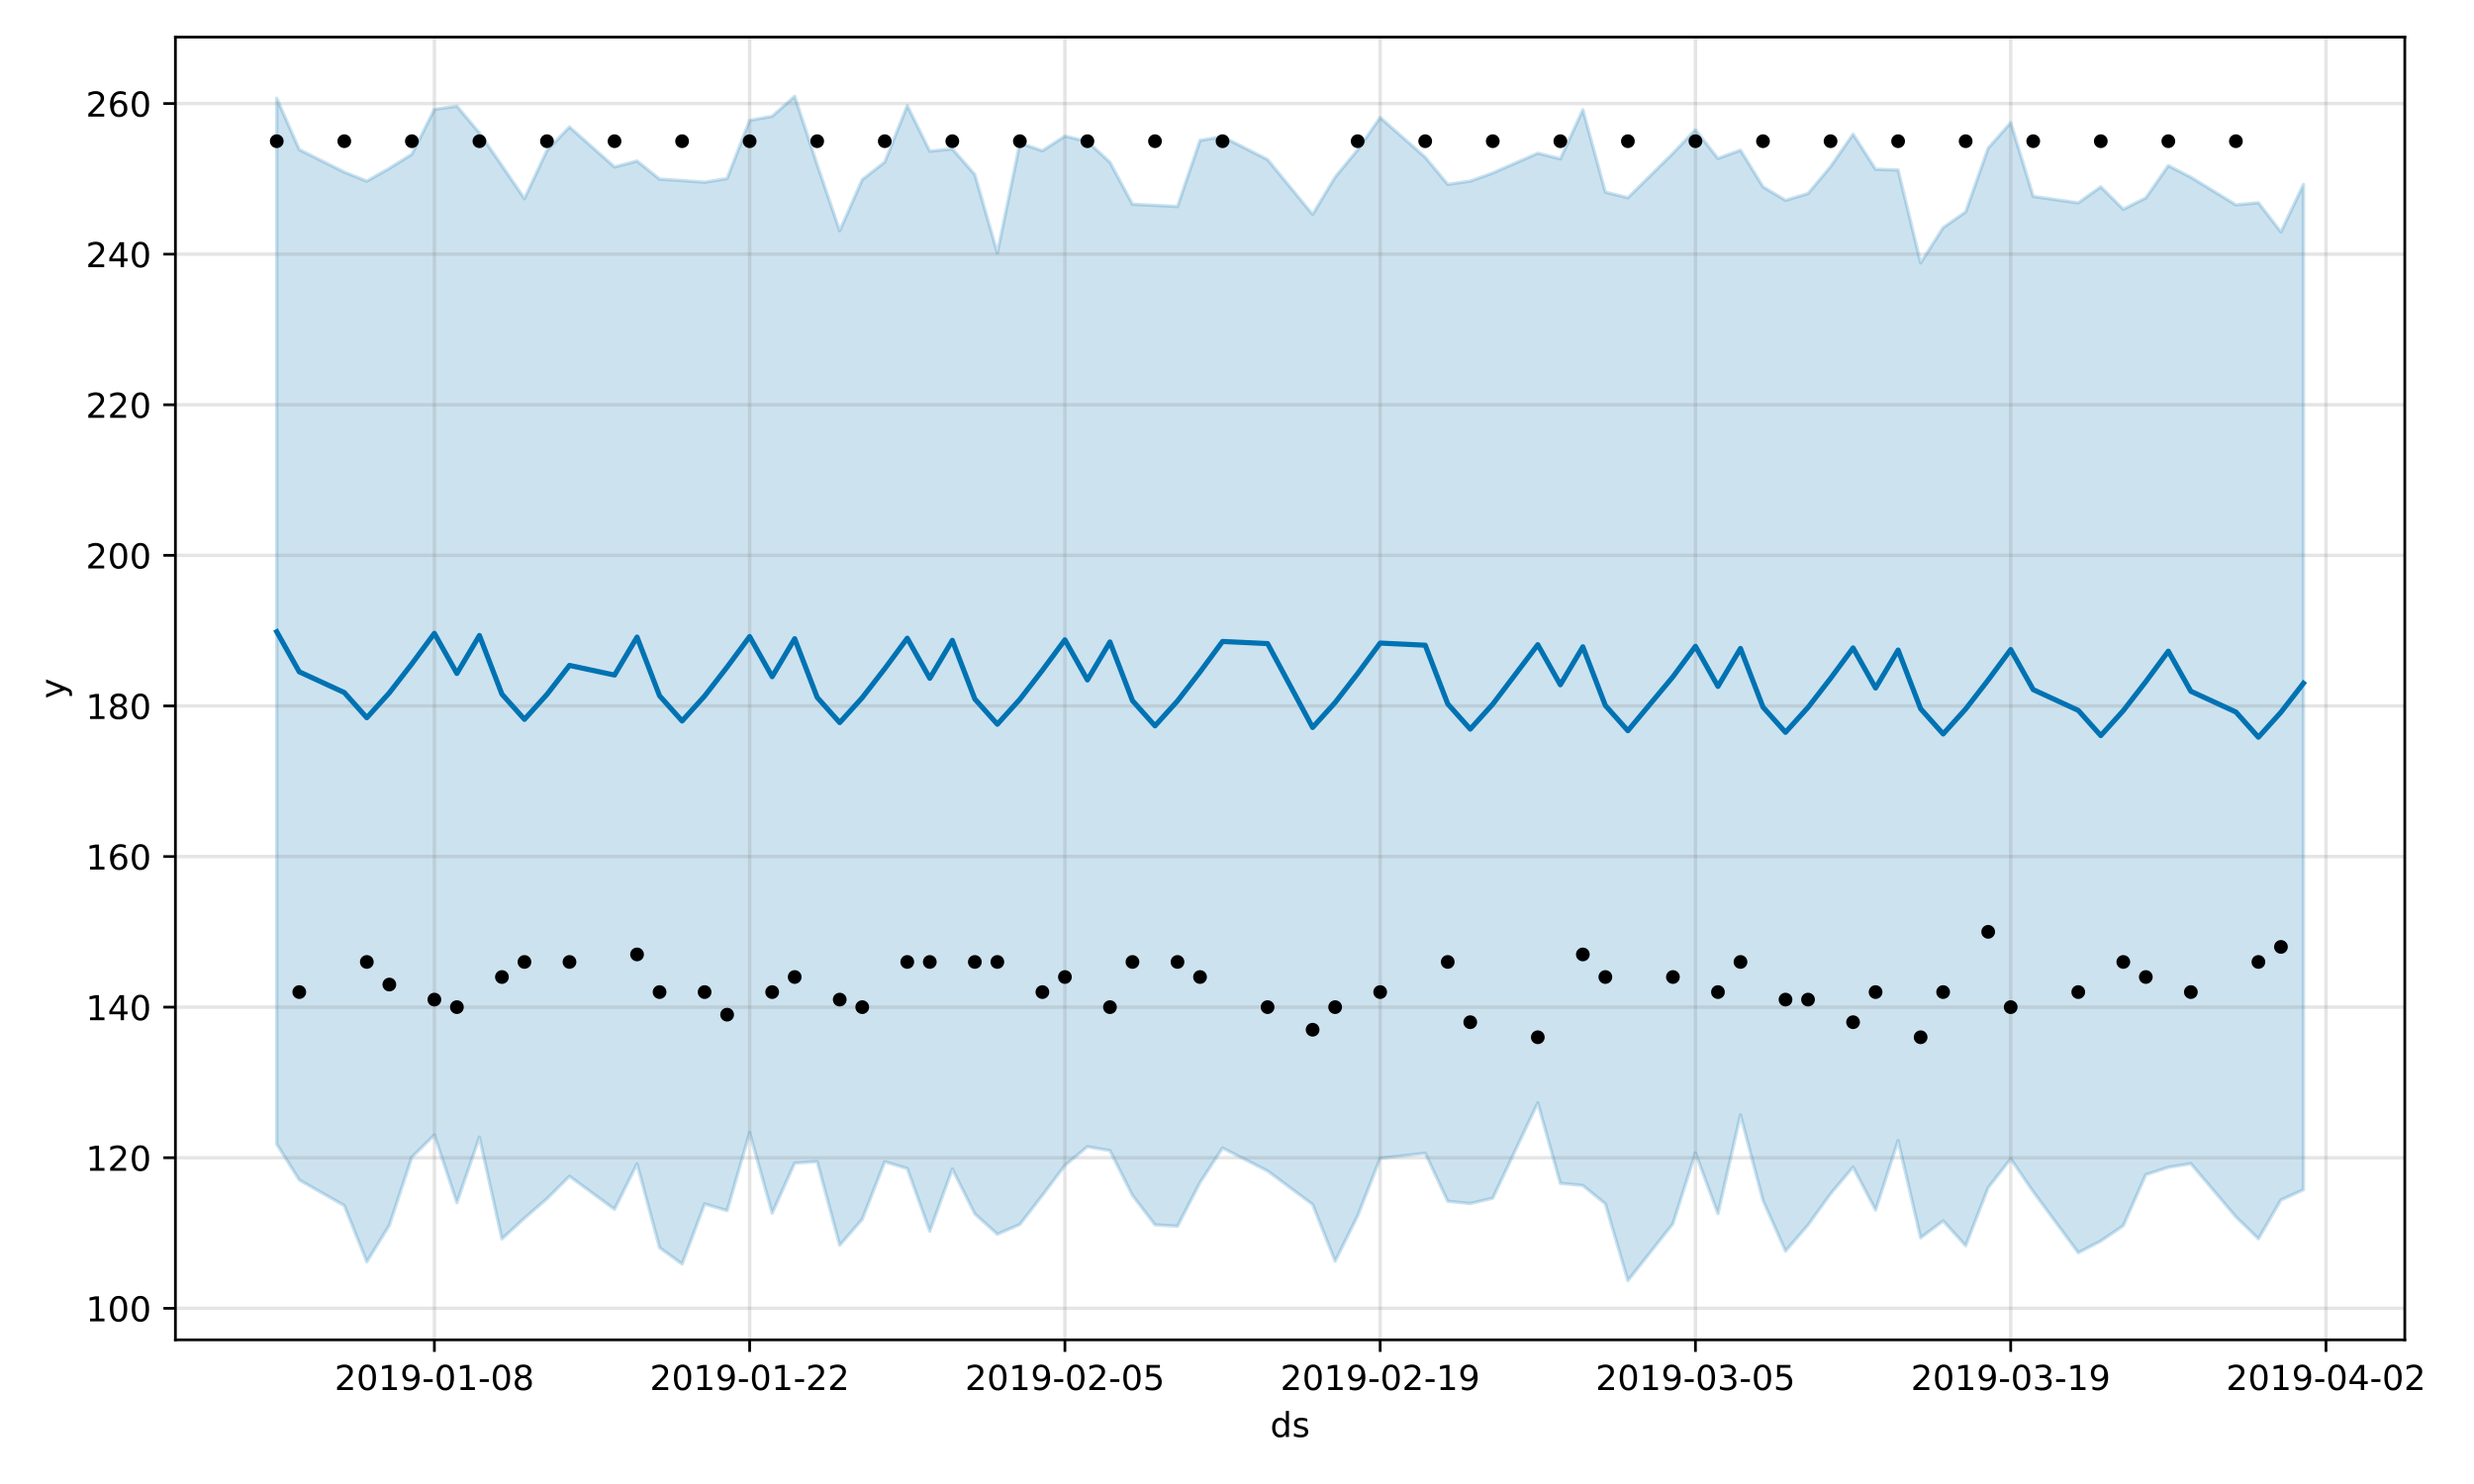 <?xml version="1.0" encoding="utf-8" standalone="no"?>
<!DOCTYPE svg PUBLIC "-//W3C//DTD SVG 1.1//EN"
  "http://www.w3.org/Graphics/SVG/1.1/DTD/svg11.dtd">
<!-- Created with matplotlib (https://matplotlib.org/) -->
<svg height="432pt" version="1.1" viewBox="0 0 720 432" width="720pt" xmlns="http://www.w3.org/2000/svg" xmlns:xlink="http://www.w3.org/1999/xlink">
 <defs>
  <style type="text/css">
*{stroke-linecap:butt;stroke-linejoin:round;}
  </style>
 </defs>
 <g id="figure_1">
  <g id="patch_1">
   <path d="M 0 432 
L 720 432 
L 720 0 
L 0 0 
z
" style="fill:#ffffff;"/>
  </g>
  <g id="axes_1">
   <g id="patch_2">
    <path d="M 51.05 390.04 
L 699.857 390.04 
L 699.857 10.8 
L 51.05 10.8 
z
" style="fill:#ffffff;"/>
   </g>
   <g id="PolyCollection_1">
    <defs>
     <path d="M 80.541 -403.376 
L 80.541 -98.924 
L 87.095 -88.5 
L 100.202 -81.047 
L 106.756 -64.677 
L 113.309 -75.309 
L 119.863 -95.146 
L 126.417 -101.613 
L 132.97 -81.892 
L 139.524 -100.947 
L 146.077 -71.344 
L 152.631 -77.373 
L 159.185 -83.034 
L 165.738 -89.572 
L 178.845 -79.966 
L 185.399 -93.168 
L 191.953 -68.811 
L 198.506 -64.037 
L 205.06 -81.511 
L 211.613 -79.588 
L 218.167 -102.306 
L 224.721 -78.849 
L 231.274 -93.412 
L 237.828 -93.844 
L 244.381 -69.51 
L 250.935 -77.063 
L 257.489 -93.815 
L 264.042 -91.825 
L 270.596 -73.6 
L 277.15 -91.68 
L 283.703 -78.619 
L 290.257 -72.718 
L 296.81 -75.556 
L 303.364 -84.025 
L 309.918 -92.735 
L 316.471 -98.195 
L 323.025 -97.043 
L 329.578 -84.024 
L 336.132 -75.44 
L 342.686 -75.042 
L 349.239 -87.75 
L 355.793 -97.803 
L 368.9 -91.128 
L 382.007 -81.385 
L 388.561 -64.847 
L 395.114 -78.054 
L 401.668 -94.801 
L 414.775 -96.269 
L 421.329 -82.31 
L 427.883 -81.636 
L 434.436 -83.204 
L 447.543 -110.952 
L 454.097 -87.531 
L 460.651 -86.902 
L 467.204 -81.558 
L 473.758 -59.198 
L 486.865 -75.762 
L 493.419 -96.374 
L 499.972 -78.707 
L 506.526 -107.447 
L 513.079 -82.546 
L 519.633 -67.81 
L 526.187 -75.386 
L 532.74 -84.469 
L 539.294 -92.225 
L 545.847 -79.761 
L 552.401 -99.959 
L 558.955 -71.678 
L 565.508 -76.58 
L 572.062 -69.365 
L 578.616 -86.248 
L 585.169 -94.66 
L 591.723 -85.082 
L 604.83 -67.335 
L 611.384 -70.725 
L 617.937 -75.209 
L 624.491 -90.049 
L 631.044 -92.192 
L 637.598 -93.244 
L 650.705 -77.775 
L 657.259 -71.388 
L 663.812 -82.673 
L 670.366 -85.656 
L 670.366 -378.324 
L 670.366 -378.324 
L 663.812 -364.474 
L 657.259 -372.992 
L 650.705 -372.371 
L 637.598 -380.407 
L 631.044 -383.774 
L 624.491 -374.39 
L 617.937 -371.08 
L 611.384 -377.615 
L 604.83 -372.947 
L 591.723 -374.828 
L 585.169 -396.295 
L 578.616 -388.87 
L 572.062 -370.321 
L 565.508 -365.72 
L 558.955 -355.489 
L 552.401 -382.521 
L 545.847 -382.741 
L 539.294 -392.946 
L 532.74 -383.491 
L 526.187 -375.662 
L 519.633 -373.687 
L 513.079 -377.624 
L 506.526 -388.286 
L 499.972 -385.866 
L 493.419 -394.238 
L 486.865 -387.374 
L 473.758 -374.433 
L 467.204 -376.085 
L 460.651 -400.041 
L 454.097 -385.761 
L 447.543 -387.394 
L 434.436 -381.63 
L 427.883 -379.285 
L 421.329 -378.335 
L 414.775 -386.227 
L 401.668 -397.79 
L 395.114 -388.387 
L 388.561 -380.45 
L 382.007 -369.586 
L 368.9 -385.54 
L 355.793 -392.209 
L 349.239 -391.126 
L 342.686 -371.883 
L 336.132 -372.226 
L 329.578 -372.561 
L 323.025 -384.769 
L 316.471 -390.815 
L 309.918 -392.367 
L 303.364 -388.114 
L 296.81 -390.332 
L 290.257 -358.407 
L 283.703 -381.177 
L 277.15 -388.674 
L 270.596 -387.976 
L 264.042 -401.249 
L 257.489 -384.819 
L 250.935 -379.705 
L 244.381 -364.818 
L 237.828 -384.038 
L 231.274 -403.962 
L 224.721 -398.151 
L 218.167 -396.957 
L 211.613 -380.031 
L 205.06 -378.961 
L 198.506 -379.455 
L 191.953 -379.857 
L 185.399 -385.124 
L 178.845 -383.393 
L 165.738 -395.032 
L 159.185 -388.213 
L 152.631 -374.181 
L 146.077 -383.777 
L 139.524 -393.294 
L 132.97 -401.104 
L 126.417 -400.167 
L 119.863 -387.097 
L 113.309 -382.991 
L 106.756 -379.277 
L 100.202 -381.898 
L 87.095 -388.458 
L 80.541 -403.376 
z
" id="m44c07ec8d0" style="stroke:#0072b2;stroke-opacity:0.2;"/>
    </defs>
    <g clip-path="url(#pcceb5f533e)">
     <use style="fill:#0072b2;fill-opacity:0.2;stroke:#0072b2;stroke-opacity:0.2;" x="0" xlink:href="#m44c07ec8d0" y="432"/>
    </g>
   </g>
   <g id="matplotlib.axis_1">
    <g id="xtick_1">
     <g id="line2d_1">
      <path clip-path="url(#pcceb5f533e)" d="M 126.417 390.04 
L 126.417 10.8 
" style="fill:none;stroke:#808080;stroke-linecap:square;stroke-opacity:0.2;"/>
     </g>
     <g id="line2d_2">
      <defs>
       <path d="M 0 0 
L 0 3.5 
" id="m8ca7cdb9ff" style="stroke:#000000;stroke-width:0.8;"/>
      </defs>
      <g>
       <use style="stroke:#000000;stroke-width:0.8;" x="126.417" xlink:href="#m8ca7cdb9ff" y="390.04"/>
      </g>
     </g>
     <g id="text_1">
      <!-- 2019-01-08 -->
      <defs>
       <path d="M 19.188 8.297 
L 53.609 8.297 
L 53.609 0 
L 7.328 0 
L 7.328 8.297 
Q 12.938 14.109 22.625 23.891 
Q 32.328 33.688 34.812 36.531 
Q 39.547 41.844 41.422 45.531 
Q 43.312 49.219 43.312 52.781 
Q 43.312 58.594 39.234 62.25 
Q 35.156 65.922 28.609 65.922 
Q 23.969 65.922 18.812 64.312 
Q 13.672 62.703 7.812 59.422 
L 7.812 69.391 
Q 13.766 71.781 18.938 73 
Q 24.125 74.219 28.422 74.219 
Q 39.75 74.219 46.484 68.547 
Q 53.219 62.891 53.219 53.422 
Q 53.219 48.922 51.531 44.891 
Q 49.859 40.875 45.406 35.406 
Q 44.188 33.984 37.641 27.219 
Q 31.109 20.453 19.188 8.297 
z
" id="DejaVuSans-50"/>
       <path d="M 31.781 66.406 
Q 24.172 66.406 20.328 58.906 
Q 16.5 51.422 16.5 36.375 
Q 16.5 21.391 20.328 13.891 
Q 24.172 6.391 31.781 6.391 
Q 39.453 6.391 43.281 13.891 
Q 47.125 21.391 47.125 36.375 
Q 47.125 51.422 43.281 58.906 
Q 39.453 66.406 31.781 66.406 
z
M 31.781 74.219 
Q 44.047 74.219 50.516 64.516 
Q 56.984 54.828 56.984 36.375 
Q 56.984 17.969 50.516 8.266 
Q 44.047 -1.422 31.781 -1.422 
Q 19.531 -1.422 13.062 8.266 
Q 6.594 17.969 6.594 36.375 
Q 6.594 54.828 13.062 64.516 
Q 19.531 74.219 31.781 74.219 
z
" id="DejaVuSans-48"/>
       <path d="M 12.406 8.297 
L 28.516 8.297 
L 28.516 63.922 
L 10.984 60.406 
L 10.984 69.391 
L 28.422 72.906 
L 38.281 72.906 
L 38.281 8.297 
L 54.391 8.297 
L 54.391 0 
L 12.406 0 
z
" id="DejaVuSans-49"/>
       <path d="M 10.984 1.516 
L 10.984 10.5 
Q 14.703 8.734 18.5 7.812 
Q 22.312 6.891 25.984 6.891 
Q 35.75 6.891 40.891 13.453 
Q 46.047 20.016 46.781 33.406 
Q 43.953 29.203 39.594 26.953 
Q 35.25 24.703 29.984 24.703 
Q 19.047 24.703 12.672 31.312 
Q 6.297 37.938 6.297 49.422 
Q 6.297 60.641 12.938 67.422 
Q 19.578 74.219 30.609 74.219 
Q 43.266 74.219 49.922 64.516 
Q 56.594 54.828 56.594 36.375 
Q 56.594 19.141 48.406 8.859 
Q 40.234 -1.422 26.422 -1.422 
Q 22.703 -1.422 18.891 -0.688 
Q 15.094 0.047 10.984 1.516 
z
M 30.609 32.422 
Q 37.25 32.422 41.125 36.953 
Q 45.016 41.5 45.016 49.422 
Q 45.016 57.281 41.125 61.844 
Q 37.25 66.406 30.609 66.406 
Q 23.969 66.406 20.094 61.844 
Q 16.219 57.281 16.219 49.422 
Q 16.219 41.5 20.094 36.953 
Q 23.969 32.422 30.609 32.422 
z
" id="DejaVuSans-57"/>
       <path d="M 4.891 31.391 
L 31.203 31.391 
L 31.203 23.391 
L 4.891 23.391 
z
" id="DejaVuSans-45"/>
       <path d="M 31.781 34.625 
Q 24.75 34.625 20.719 30.859 
Q 16.703 27.094 16.703 20.516 
Q 16.703 13.922 20.719 10.156 
Q 24.75 6.391 31.781 6.391 
Q 38.812 6.391 42.859 10.172 
Q 46.922 13.969 46.922 20.516 
Q 46.922 27.094 42.891 30.859 
Q 38.875 34.625 31.781 34.625 
z
M 21.922 38.812 
Q 15.578 40.375 12.031 44.719 
Q 8.5 49.078 8.5 55.328 
Q 8.5 64.062 14.719 69.141 
Q 20.953 74.219 31.781 74.219 
Q 42.672 74.219 48.875 69.141 
Q 55.078 64.062 55.078 55.328 
Q 55.078 49.078 51.531 44.719 
Q 48 40.375 41.703 38.812 
Q 48.828 37.156 52.797 32.312 
Q 56.781 27.484 56.781 20.516 
Q 56.781 9.906 50.312 4.234 
Q 43.844 -1.422 31.781 -1.422 
Q 19.734 -1.422 13.25 4.234 
Q 6.781 9.906 6.781 20.516 
Q 6.781 27.484 10.781 32.312 
Q 14.797 37.156 21.922 38.812 
z
M 18.312 54.391 
Q 18.312 48.734 21.844 45.562 
Q 25.391 42.391 31.781 42.391 
Q 38.141 42.391 41.719 45.562 
Q 45.312 48.734 45.312 54.391 
Q 45.312 60.062 41.719 63.234 
Q 38.141 66.406 31.781 66.406 
Q 25.391 66.406 21.844 63.234 
Q 18.312 60.062 18.312 54.391 
z
" id="DejaVuSans-56"/>
      </defs>
      <g transform="translate(97.359 404.638)scale(0.1 -0.1)">
       <use xlink:href="#DejaVuSans-50"/>
       <use x="63.623" xlink:href="#DejaVuSans-48"/>
       <use x="127.246" xlink:href="#DejaVuSans-49"/>
       <use x="190.869" xlink:href="#DejaVuSans-57"/>
       <use x="254.492" xlink:href="#DejaVuSans-45"/>
       <use x="290.576" xlink:href="#DejaVuSans-48"/>
       <use x="354.199" xlink:href="#DejaVuSans-49"/>
       <use x="417.822" xlink:href="#DejaVuSans-45"/>
       <use x="453.906" xlink:href="#DejaVuSans-48"/>
       <use x="517.529" xlink:href="#DejaVuSans-56"/>
      </g>
     </g>
    </g>
    <g id="xtick_2">
     <g id="line2d_3">
      <path clip-path="url(#pcceb5f533e)" d="M 218.167 390.04 
L 218.167 10.8 
" style="fill:none;stroke:#808080;stroke-linecap:square;stroke-opacity:0.2;"/>
     </g>
     <g id="line2d_4">
      <g>
       <use style="stroke:#000000;stroke-width:0.8;" x="218.167" xlink:href="#m8ca7cdb9ff" y="390.04"/>
      </g>
     </g>
     <g id="text_2">
      <!-- 2019-01-22 -->
      <g transform="translate(189.109 404.638)scale(0.1 -0.1)">
       <use xlink:href="#DejaVuSans-50"/>
       <use x="63.623" xlink:href="#DejaVuSans-48"/>
       <use x="127.246" xlink:href="#DejaVuSans-49"/>
       <use x="190.869" xlink:href="#DejaVuSans-57"/>
       <use x="254.492" xlink:href="#DejaVuSans-45"/>
       <use x="290.576" xlink:href="#DejaVuSans-48"/>
       <use x="354.199" xlink:href="#DejaVuSans-49"/>
       <use x="417.822" xlink:href="#DejaVuSans-45"/>
       <use x="453.906" xlink:href="#DejaVuSans-50"/>
       <use x="517.529" xlink:href="#DejaVuSans-50"/>
      </g>
     </g>
    </g>
    <g id="xtick_3">
     <g id="line2d_5">
      <path clip-path="url(#pcceb5f533e)" d="M 309.918 390.04 
L 309.918 10.8 
" style="fill:none;stroke:#808080;stroke-linecap:square;stroke-opacity:0.2;"/>
     </g>
     <g id="line2d_6">
      <g>
       <use style="stroke:#000000;stroke-width:0.8;" x="309.918" xlink:href="#m8ca7cdb9ff" y="390.04"/>
      </g>
     </g>
     <g id="text_3">
      <!-- 2019-02-05 -->
      <defs>
       <path d="M 10.797 72.906 
L 49.516 72.906 
L 49.516 64.594 
L 19.828 64.594 
L 19.828 46.734 
Q 21.969 47.469 24.109 47.828 
Q 26.266 48.188 28.422 48.188 
Q 40.625 48.188 47.75 41.5 
Q 54.891 34.812 54.891 23.391 
Q 54.891 11.625 47.562 5.094 
Q 40.234 -1.422 26.906 -1.422 
Q 22.312 -1.422 17.547 -0.641 
Q 12.797 0.141 7.719 1.703 
L 7.719 11.625 
Q 12.109 9.234 16.797 8.062 
Q 21.484 6.891 26.703 6.891 
Q 35.156 6.891 40.078 11.328 
Q 45.016 15.766 45.016 23.391 
Q 45.016 31 40.078 35.438 
Q 35.156 39.891 26.703 39.891 
Q 22.75 39.891 18.812 39.016 
Q 14.891 38.141 10.797 36.281 
z
" id="DejaVuSans-53"/>
      </defs>
      <g transform="translate(280.86 404.638)scale(0.1 -0.1)">
       <use xlink:href="#DejaVuSans-50"/>
       <use x="63.623" xlink:href="#DejaVuSans-48"/>
       <use x="127.246" xlink:href="#DejaVuSans-49"/>
       <use x="190.869" xlink:href="#DejaVuSans-57"/>
       <use x="254.492" xlink:href="#DejaVuSans-45"/>
       <use x="290.576" xlink:href="#DejaVuSans-48"/>
       <use x="354.199" xlink:href="#DejaVuSans-50"/>
       <use x="417.822" xlink:href="#DejaVuSans-45"/>
       <use x="453.906" xlink:href="#DejaVuSans-48"/>
       <use x="517.529" xlink:href="#DejaVuSans-53"/>
      </g>
     </g>
    </g>
    <g id="xtick_4">
     <g id="line2d_7">
      <path clip-path="url(#pcceb5f533e)" d="M 401.668 390.04 
L 401.668 10.8 
" style="fill:none;stroke:#808080;stroke-linecap:square;stroke-opacity:0.2;"/>
     </g>
     <g id="line2d_8">
      <g>
       <use style="stroke:#000000;stroke-width:0.8;" x="401.668" xlink:href="#m8ca7cdb9ff" y="390.04"/>
      </g>
     </g>
     <g id="text_4">
      <!-- 2019-02-19 -->
      <g transform="translate(372.61 404.638)scale(0.1 -0.1)">
       <use xlink:href="#DejaVuSans-50"/>
       <use x="63.623" xlink:href="#DejaVuSans-48"/>
       <use x="127.246" xlink:href="#DejaVuSans-49"/>
       <use x="190.869" xlink:href="#DejaVuSans-57"/>
       <use x="254.492" xlink:href="#DejaVuSans-45"/>
       <use x="290.576" xlink:href="#DejaVuSans-48"/>
       <use x="354.199" xlink:href="#DejaVuSans-50"/>
       <use x="417.822" xlink:href="#DejaVuSans-45"/>
       <use x="453.906" xlink:href="#DejaVuSans-49"/>
       <use x="517.529" xlink:href="#DejaVuSans-57"/>
      </g>
     </g>
    </g>
    <g id="xtick_5">
     <g id="line2d_9">
      <path clip-path="url(#pcceb5f533e)" d="M 493.419 390.04 
L 493.419 10.8 
" style="fill:none;stroke:#808080;stroke-linecap:square;stroke-opacity:0.2;"/>
     </g>
     <g id="line2d_10">
      <g>
       <use style="stroke:#000000;stroke-width:0.8;" x="493.419" xlink:href="#m8ca7cdb9ff" y="390.04"/>
      </g>
     </g>
     <g id="text_5">
      <!-- 2019-03-05 -->
      <defs>
       <path d="M 40.578 39.312 
Q 47.656 37.797 51.625 33 
Q 55.609 28.219 55.609 21.188 
Q 55.609 10.406 48.188 4.484 
Q 40.766 -1.422 27.094 -1.422 
Q 22.516 -1.422 17.656 -0.516 
Q 12.797 0.391 7.625 2.203 
L 7.625 11.719 
Q 11.719 9.328 16.594 8.109 
Q 21.484 6.891 26.812 6.891 
Q 36.078 6.891 40.938 10.547 
Q 45.797 14.203 45.797 21.188 
Q 45.797 27.641 41.281 31.266 
Q 36.766 34.906 28.719 34.906 
L 20.219 34.906 
L 20.219 43.016 
L 29.109 43.016 
Q 36.375 43.016 40.234 45.922 
Q 44.094 48.828 44.094 54.297 
Q 44.094 59.906 40.109 62.906 
Q 36.141 65.922 28.719 65.922 
Q 24.656 65.922 20.016 65.031 
Q 15.375 64.156 9.812 62.312 
L 9.812 71.094 
Q 15.438 72.656 20.344 73.438 
Q 25.25 74.219 29.594 74.219 
Q 40.828 74.219 47.359 69.109 
Q 53.906 64.016 53.906 55.328 
Q 53.906 49.266 50.438 45.094 
Q 46.969 40.922 40.578 39.312 
z
" id="DejaVuSans-51"/>
      </defs>
      <g transform="translate(464.361 404.638)scale(0.1 -0.1)">
       <use xlink:href="#DejaVuSans-50"/>
       <use x="63.623" xlink:href="#DejaVuSans-48"/>
       <use x="127.246" xlink:href="#DejaVuSans-49"/>
       <use x="190.869" xlink:href="#DejaVuSans-57"/>
       <use x="254.492" xlink:href="#DejaVuSans-45"/>
       <use x="290.576" xlink:href="#DejaVuSans-48"/>
       <use x="354.199" xlink:href="#DejaVuSans-51"/>
       <use x="417.822" xlink:href="#DejaVuSans-45"/>
       <use x="453.906" xlink:href="#DejaVuSans-48"/>
       <use x="517.529" xlink:href="#DejaVuSans-53"/>
      </g>
     </g>
    </g>
    <g id="xtick_6">
     <g id="line2d_11">
      <path clip-path="url(#pcceb5f533e)" d="M 585.169 390.04 
L 585.169 10.8 
" style="fill:none;stroke:#808080;stroke-linecap:square;stroke-opacity:0.2;"/>
     </g>
     <g id="line2d_12">
      <g>
       <use style="stroke:#000000;stroke-width:0.8;" x="585.169" xlink:href="#m8ca7cdb9ff" y="390.04"/>
      </g>
     </g>
     <g id="text_6">
      <!-- 2019-03-19 -->
      <g transform="translate(556.111 404.638)scale(0.1 -0.1)">
       <use xlink:href="#DejaVuSans-50"/>
       <use x="63.623" xlink:href="#DejaVuSans-48"/>
       <use x="127.246" xlink:href="#DejaVuSans-49"/>
       <use x="190.869" xlink:href="#DejaVuSans-57"/>
       <use x="254.492" xlink:href="#DejaVuSans-45"/>
       <use x="290.576" xlink:href="#DejaVuSans-48"/>
       <use x="354.199" xlink:href="#DejaVuSans-51"/>
       <use x="417.822" xlink:href="#DejaVuSans-45"/>
       <use x="453.906" xlink:href="#DejaVuSans-49"/>
       <use x="517.529" xlink:href="#DejaVuSans-57"/>
      </g>
     </g>
    </g>
    <g id="xtick_7">
     <g id="line2d_13">
      <path clip-path="url(#pcceb5f533e)" d="M 676.92 390.04 
L 676.92 10.8 
" style="fill:none;stroke:#808080;stroke-linecap:square;stroke-opacity:0.2;"/>
     </g>
     <g id="line2d_14">
      <g>
       <use style="stroke:#000000;stroke-width:0.8;" x="676.92" xlink:href="#m8ca7cdb9ff" y="390.04"/>
      </g>
     </g>
     <g id="text_7">
      <!-- 2019-04-02 -->
      <defs>
       <path d="M 37.797 64.312 
L 12.891 25.391 
L 37.797 25.391 
z
M 35.203 72.906 
L 47.609 72.906 
L 47.609 25.391 
L 58.016 25.391 
L 58.016 17.188 
L 47.609 17.188 
L 47.609 0 
L 37.797 0 
L 37.797 17.188 
L 4.891 17.188 
L 4.891 26.703 
z
" id="DejaVuSans-52"/>
      </defs>
      <g transform="translate(647.862 404.638)scale(0.1 -0.1)">
       <use xlink:href="#DejaVuSans-50"/>
       <use x="63.623" xlink:href="#DejaVuSans-48"/>
       <use x="127.246" xlink:href="#DejaVuSans-49"/>
       <use x="190.869" xlink:href="#DejaVuSans-57"/>
       <use x="254.492" xlink:href="#DejaVuSans-45"/>
       <use x="290.576" xlink:href="#DejaVuSans-48"/>
       <use x="354.199" xlink:href="#DejaVuSans-52"/>
       <use x="417.822" xlink:href="#DejaVuSans-45"/>
       <use x="453.906" xlink:href="#DejaVuSans-48"/>
       <use x="517.529" xlink:href="#DejaVuSans-50"/>
      </g>
     </g>
    </g>
    <g id="text_8">
     <!-- ds -->
     <defs>
      <path d="M 45.406 46.391 
L 45.406 75.984 
L 54.391 75.984 
L 54.391 0 
L 45.406 0 
L 45.406 8.203 
Q 42.578 3.328 38.25 0.953 
Q 33.938 -1.422 27.875 -1.422 
Q 17.969 -1.422 11.734 6.484 
Q 5.516 14.406 5.516 27.297 
Q 5.516 40.188 11.734 48.094 
Q 17.969 56 27.875 56 
Q 33.938 56 38.25 53.625 
Q 42.578 51.266 45.406 46.391 
z
M 14.797 27.297 
Q 14.797 17.391 18.875 11.75 
Q 22.953 6.109 30.078 6.109 
Q 37.203 6.109 41.297 11.75 
Q 45.406 17.391 45.406 27.297 
Q 45.406 37.203 41.297 42.844 
Q 37.203 48.484 30.078 48.484 
Q 22.953 48.484 18.875 42.844 
Q 14.797 37.203 14.797 27.297 
z
" id="DejaVuSans-100"/>
      <path d="M 44.281 53.078 
L 44.281 44.578 
Q 40.484 46.531 36.375 47.5 
Q 32.281 48.484 27.875 48.484 
Q 21.188 48.484 17.844 46.438 
Q 14.5 44.391 14.5 40.281 
Q 14.5 37.156 16.891 35.375 
Q 19.281 33.594 26.516 31.984 
L 29.594 31.297 
Q 39.156 29.25 43.188 25.516 
Q 47.219 21.781 47.219 15.094 
Q 47.219 7.469 41.188 3.016 
Q 35.156 -1.422 24.609 -1.422 
Q 20.219 -1.422 15.453 -0.562 
Q 10.688 0.297 5.422 2 
L 5.422 11.281 
Q 10.406 8.688 15.234 7.391 
Q 20.062 6.109 24.812 6.109 
Q 31.156 6.109 34.562 8.281 
Q 37.984 10.453 37.984 14.406 
Q 37.984 18.062 35.516 20.016 
Q 33.062 21.969 24.703 23.781 
L 21.578 24.516 
Q 13.234 26.266 9.516 29.906 
Q 5.812 33.547 5.812 39.891 
Q 5.812 47.609 11.281 51.797 
Q 16.75 56 26.812 56 
Q 31.781 56 36.172 55.266 
Q 40.578 54.547 44.281 53.078 
z
" id="DejaVuSans-115"/>
     </defs>
     <g transform="translate(369.675 418.317)scale(0.1 -0.1)">
      <use xlink:href="#DejaVuSans-100"/>
      <use x="63.477" xlink:href="#DejaVuSans-115"/>
     </g>
    </g>
   </g>
   <g id="matplotlib.axis_2">
    <g id="ytick_1">
     <g id="line2d_15">
      <path clip-path="url(#pcceb5f533e)" d="M 51.05 380.86 
L 699.857 380.86 
" style="fill:none;stroke:#808080;stroke-linecap:square;stroke-opacity:0.2;"/>
     </g>
     <g id="line2d_16">
      <defs>
       <path d="M 0 0 
L -3.5 0 
" id="m8d491509ce" style="stroke:#000000;stroke-width:0.8;"/>
      </defs>
      <g>
       <use style="stroke:#000000;stroke-width:0.8;" x="51.05" xlink:href="#m8d491509ce" y="380.86"/>
      </g>
     </g>
     <g id="text_9">
      <!-- 100 -->
      <g transform="translate(24.962 384.66)scale(0.1 -0.1)">
       <use xlink:href="#DejaVuSans-49"/>
       <use x="63.623" xlink:href="#DejaVuSans-48"/>
       <use x="127.246" xlink:href="#DejaVuSans-48"/>
      </g>
     </g>
    </g>
    <g id="ytick_2">
     <g id="line2d_17">
      <path clip-path="url(#pcceb5f533e)" d="M 51.05 337.021 
L 699.857 337.021 
" style="fill:none;stroke:#808080;stroke-linecap:square;stroke-opacity:0.2;"/>
     </g>
     <g id="line2d_18">
      <g>
       <use style="stroke:#000000;stroke-width:0.8;" x="51.05" xlink:href="#m8d491509ce" y="337.021"/>
      </g>
     </g>
     <g id="text_10">
      <!-- 120 -->
      <g transform="translate(24.962 340.82)scale(0.1 -0.1)">
       <use xlink:href="#DejaVuSans-49"/>
       <use x="63.623" xlink:href="#DejaVuSans-50"/>
       <use x="127.246" xlink:href="#DejaVuSans-48"/>
      </g>
     </g>
    </g>
    <g id="ytick_3">
     <g id="line2d_19">
      <path clip-path="url(#pcceb5f533e)" d="M 51.05 293.182 
L 699.857 293.182 
" style="fill:none;stroke:#808080;stroke-linecap:square;stroke-opacity:0.2;"/>
     </g>
     <g id="line2d_20">
      <g>
       <use style="stroke:#000000;stroke-width:0.8;" x="51.05" xlink:href="#m8d491509ce" y="293.182"/>
      </g>
     </g>
     <g id="text_11">
      <!-- 140 -->
      <g transform="translate(24.962 296.981)scale(0.1 -0.1)">
       <use xlink:href="#DejaVuSans-49"/>
       <use x="63.623" xlink:href="#DejaVuSans-52"/>
       <use x="127.246" xlink:href="#DejaVuSans-48"/>
      </g>
     </g>
    </g>
    <g id="ytick_4">
     <g id="line2d_21">
      <path clip-path="url(#pcceb5f533e)" d="M 51.05 249.342 
L 699.857 249.342 
" style="fill:none;stroke:#808080;stroke-linecap:square;stroke-opacity:0.2;"/>
     </g>
     <g id="line2d_22">
      <g>
       <use style="stroke:#000000;stroke-width:0.8;" x="51.05" xlink:href="#m8d491509ce" y="249.342"/>
      </g>
     </g>
     <g id="text_12">
      <!-- 160 -->
      <defs>
       <path d="M 33.016 40.375 
Q 26.375 40.375 22.484 35.828 
Q 18.609 31.297 18.609 23.391 
Q 18.609 15.531 22.484 10.953 
Q 26.375 6.391 33.016 6.391 
Q 39.656 6.391 43.531 10.953 
Q 47.406 15.531 47.406 23.391 
Q 47.406 31.297 43.531 35.828 
Q 39.656 40.375 33.016 40.375 
z
M 52.594 71.297 
L 52.594 62.312 
Q 48.875 64.062 45.094 64.984 
Q 41.312 65.922 37.594 65.922 
Q 27.828 65.922 22.672 59.328 
Q 17.531 52.734 16.797 39.406 
Q 19.672 43.656 24.016 45.922 
Q 28.375 48.188 33.594 48.188 
Q 44.578 48.188 50.953 41.516 
Q 57.328 34.859 57.328 23.391 
Q 57.328 12.156 50.688 5.359 
Q 44.047 -1.422 33.016 -1.422 
Q 20.359 -1.422 13.672 8.266 
Q 6.984 17.969 6.984 36.375 
Q 6.984 53.656 15.188 63.938 
Q 23.391 74.219 37.203 74.219 
Q 40.922 74.219 44.703 73.484 
Q 48.484 72.75 52.594 71.297 
z
" id="DejaVuSans-54"/>
      </defs>
      <g transform="translate(24.962 253.141)scale(0.1 -0.1)">
       <use xlink:href="#DejaVuSans-49"/>
       <use x="63.623" xlink:href="#DejaVuSans-54"/>
       <use x="127.246" xlink:href="#DejaVuSans-48"/>
      </g>
     </g>
    </g>
    <g id="ytick_5">
     <g id="line2d_23">
      <path clip-path="url(#pcceb5f533e)" d="M 51.05 205.503 
L 699.857 205.503 
" style="fill:none;stroke:#808080;stroke-linecap:square;stroke-opacity:0.2;"/>
     </g>
     <g id="line2d_24">
      <g>
       <use style="stroke:#000000;stroke-width:0.8;" x="51.05" xlink:href="#m8d491509ce" y="205.503"/>
      </g>
     </g>
     <g id="text_13">
      <!-- 180 -->
      <g transform="translate(24.962 209.302)scale(0.1 -0.1)">
       <use xlink:href="#DejaVuSans-49"/>
       <use x="63.623" xlink:href="#DejaVuSans-56"/>
       <use x="127.246" xlink:href="#DejaVuSans-48"/>
      </g>
     </g>
    </g>
    <g id="ytick_6">
     <g id="line2d_25">
      <path clip-path="url(#pcceb5f533e)" d="M 51.05 161.663 
L 699.857 161.663 
" style="fill:none;stroke:#808080;stroke-linecap:square;stroke-opacity:0.2;"/>
     </g>
     <g id="line2d_26">
      <g>
       <use style="stroke:#000000;stroke-width:0.8;" x="51.05" xlink:href="#m8d491509ce" y="161.663"/>
      </g>
     </g>
     <g id="text_14">
      <!-- 200 -->
      <g transform="translate(24.962 165.463)scale(0.1 -0.1)">
       <use xlink:href="#DejaVuSans-50"/>
       <use x="63.623" xlink:href="#DejaVuSans-48"/>
       <use x="127.246" xlink:href="#DejaVuSans-48"/>
      </g>
     </g>
    </g>
    <g id="ytick_7">
     <g id="line2d_27">
      <path clip-path="url(#pcceb5f533e)" d="M 51.05 117.824 
L 699.857 117.824 
" style="fill:none;stroke:#808080;stroke-linecap:square;stroke-opacity:0.2;"/>
     </g>
     <g id="line2d_28">
      <g>
       <use style="stroke:#000000;stroke-width:0.8;" x="51.05" xlink:href="#m8d491509ce" y="117.824"/>
      </g>
     </g>
     <g id="text_15">
      <!-- 220 -->
      <g transform="translate(24.962 121.623)scale(0.1 -0.1)">
       <use xlink:href="#DejaVuSans-50"/>
       <use x="63.623" xlink:href="#DejaVuSans-50"/>
       <use x="127.246" xlink:href="#DejaVuSans-48"/>
      </g>
     </g>
    </g>
    <g id="ytick_8">
     <g id="line2d_29">
      <path clip-path="url(#pcceb5f533e)" d="M 51.05 73.985 
L 699.857 73.985 
" style="fill:none;stroke:#808080;stroke-linecap:square;stroke-opacity:0.2;"/>
     </g>
     <g id="line2d_30">
      <g>
       <use style="stroke:#000000;stroke-width:0.8;" x="51.05" xlink:href="#m8d491509ce" y="73.985"/>
      </g>
     </g>
     <g id="text_16">
      <!-- 240 -->
      <g transform="translate(24.962 77.784)scale(0.1 -0.1)">
       <use xlink:href="#DejaVuSans-50"/>
       <use x="63.623" xlink:href="#DejaVuSans-52"/>
       <use x="127.246" xlink:href="#DejaVuSans-48"/>
      </g>
     </g>
    </g>
    <g id="ytick_9">
     <g id="line2d_31">
      <path clip-path="url(#pcceb5f533e)" d="M 51.05 30.145 
L 699.857 30.145 
" style="fill:none;stroke:#808080;stroke-linecap:square;stroke-opacity:0.2;"/>
     </g>
     <g id="line2d_32">
      <g>
       <use style="stroke:#000000;stroke-width:0.8;" x="51.05" xlink:href="#m8d491509ce" y="30.145"/>
      </g>
     </g>
     <g id="text_17">
      <!-- 260 -->
      <g transform="translate(24.962 33.944)scale(0.1 -0.1)">
       <use xlink:href="#DejaVuSans-50"/>
       <use x="63.623" xlink:href="#DejaVuSans-54"/>
       <use x="127.246" xlink:href="#DejaVuSans-48"/>
      </g>
     </g>
    </g>
    <g id="text_18">
     <!-- y -->
     <defs>
      <path d="M 32.172 -5.078 
Q 28.375 -14.844 24.75 -17.812 
Q 21.141 -20.797 15.094 -20.797 
L 7.906 -20.797 
L 7.906 -13.281 
L 13.188 -13.281 
Q 16.891 -13.281 18.938 -11.516 
Q 21 -9.766 23.484 -3.219 
L 25.094 0.875 
L 2.984 54.688 
L 12.5 54.688 
L 29.594 11.922 
L 46.688 54.688 
L 56.203 54.688 
z
" id="DejaVuSans-121"/>
     </defs>
     <g transform="translate(18.883 203.379)rotate(-90)scale(0.1 -0.1)">
      <use xlink:href="#DejaVuSans-121"/>
     </g>
    </g>
   </g>
   <g id="line2d_33">
    <defs>
     <path d="M 0 1.5 
C 0.398 1.5 0.779 1.342 1.061 1.061 
C 1.342 0.779 1.5 0.398 1.5 0 
C 1.5 -0.398 1.342 -0.779 1.061 -1.061 
C 0.779 -1.342 0.398 -1.5 0 -1.5 
C -0.398 -1.5 -0.779 -1.342 -1.061 -1.061 
C -1.342 -0.779 -1.5 -0.398 -1.5 0 
C -1.5 0.398 -1.342 0.779 -1.061 1.061 
C -0.779 1.342 -0.398 1.5 0 1.5 
z
" id="m1031ad70ba" style="stroke:#000000;"/>
    </defs>
    <g clip-path="url(#pcceb5f533e)">
     <use style="stroke:#000000;" x="80.541" xlink:href="#m1031ad70ba" y="41.105"/>
     <use style="stroke:#000000;" x="87.095" xlink:href="#m1031ad70ba" y="288.798"/>
     <use style="stroke:#000000;" x="100.202" xlink:href="#m1031ad70ba" y="41.105"/>
     <use style="stroke:#000000;" x="106.756" xlink:href="#m1031ad70ba" y="280.03"/>
     <use style="stroke:#000000;" x="113.309" xlink:href="#m1031ad70ba" y="286.606"/>
     <use style="stroke:#000000;" x="119.863" xlink:href="#m1031ad70ba" y="41.105"/>
     <use style="stroke:#000000;" x="126.417" xlink:href="#m1031ad70ba" y="290.99"/>
     <use style="stroke:#000000;" x="132.97" xlink:href="#m1031ad70ba" y="293.182"/>
     <use style="stroke:#000000;" x="139.524" xlink:href="#m1031ad70ba" y="41.105"/>
     <use style="stroke:#000000;" x="146.077" xlink:href="#m1031ad70ba" y="284.414"/>
     <use style="stroke:#000000;" x="152.631" xlink:href="#m1031ad70ba" y="280.03"/>
     <use style="stroke:#000000;" x="159.185" xlink:href="#m1031ad70ba" y="41.105"/>
     <use style="stroke:#000000;" x="165.738" xlink:href="#m1031ad70ba" y="280.03"/>
     <use style="stroke:#000000;" x="178.845" xlink:href="#m1031ad70ba" y="41.105"/>
     <use style="stroke:#000000;" x="185.399" xlink:href="#m1031ad70ba" y="277.838"/>
     <use style="stroke:#000000;" x="191.953" xlink:href="#m1031ad70ba" y="288.798"/>
     <use style="stroke:#000000;" x="198.506" xlink:href="#m1031ad70ba" y="41.105"/>
     <use style="stroke:#000000;" x="205.06" xlink:href="#m1031ad70ba" y="288.798"/>
     <use style="stroke:#000000;" x="211.613" xlink:href="#m1031ad70ba" y="295.374"/>
     <use style="stroke:#000000;" x="218.167" xlink:href="#m1031ad70ba" y="41.105"/>
     <use style="stroke:#000000;" x="224.721" xlink:href="#m1031ad70ba" y="288.798"/>
     <use style="stroke:#000000;" x="231.274" xlink:href="#m1031ad70ba" y="284.414"/>
     <use style="stroke:#000000;" x="237.828" xlink:href="#m1031ad70ba" y="41.105"/>
     <use style="stroke:#000000;" x="244.381" xlink:href="#m1031ad70ba" y="290.99"/>
     <use style="stroke:#000000;" x="250.935" xlink:href="#m1031ad70ba" y="293.182"/>
     <use style="stroke:#000000;" x="257.489" xlink:href="#m1031ad70ba" y="41.105"/>
     <use style="stroke:#000000;" x="264.042" xlink:href="#m1031ad70ba" y="280.03"/>
     <use style="stroke:#000000;" x="270.596" xlink:href="#m1031ad70ba" y="280.03"/>
     <use style="stroke:#000000;" x="277.15" xlink:href="#m1031ad70ba" y="41.105"/>
     <use style="stroke:#000000;" x="283.703" xlink:href="#m1031ad70ba" y="280.03"/>
     <use style="stroke:#000000;" x="290.257" xlink:href="#m1031ad70ba" y="280.03"/>
     <use style="stroke:#000000;" x="296.81" xlink:href="#m1031ad70ba" y="41.105"/>
     <use style="stroke:#000000;" x="303.364" xlink:href="#m1031ad70ba" y="288.798"/>
     <use style="stroke:#000000;" x="309.918" xlink:href="#m1031ad70ba" y="284.414"/>
     <use style="stroke:#000000;" x="316.471" xlink:href="#m1031ad70ba" y="41.105"/>
     <use style="stroke:#000000;" x="323.025" xlink:href="#m1031ad70ba" y="293.182"/>
     <use style="stroke:#000000;" x="329.578" xlink:href="#m1031ad70ba" y="280.03"/>
     <use style="stroke:#000000;" x="336.132" xlink:href="#m1031ad70ba" y="41.105"/>
     <use style="stroke:#000000;" x="342.686" xlink:href="#m1031ad70ba" y="280.03"/>
     <use style="stroke:#000000;" x="349.239" xlink:href="#m1031ad70ba" y="284.414"/>
     <use style="stroke:#000000;" x="355.793" xlink:href="#m1031ad70ba" y="41.105"/>
     <use style="stroke:#000000;" x="368.9" xlink:href="#m1031ad70ba" y="293.182"/>
     <use style="stroke:#000000;" x="382.007" xlink:href="#m1031ad70ba" y="299.757"/>
     <use style="stroke:#000000;" x="388.561" xlink:href="#m1031ad70ba" y="293.182"/>
     <use style="stroke:#000000;" x="395.114" xlink:href="#m1031ad70ba" y="41.105"/>
     <use style="stroke:#000000;" x="401.668" xlink:href="#m1031ad70ba" y="288.798"/>
     <use style="stroke:#000000;" x="414.775" xlink:href="#m1031ad70ba" y="41.105"/>
     <use style="stroke:#000000;" x="421.329" xlink:href="#m1031ad70ba" y="280.03"/>
     <use style="stroke:#000000;" x="427.883" xlink:href="#m1031ad70ba" y="297.565"/>
     <use style="stroke:#000000;" x="434.436" xlink:href="#m1031ad70ba" y="41.105"/>
     <use style="stroke:#000000;" x="447.543" xlink:href="#m1031ad70ba" y="301.949"/>
     <use style="stroke:#000000;" x="454.097" xlink:href="#m1031ad70ba" y="41.105"/>
     <use style="stroke:#000000;" x="460.651" xlink:href="#m1031ad70ba" y="277.838"/>
     <use style="stroke:#000000;" x="467.204" xlink:href="#m1031ad70ba" y="284.414"/>
     <use style="stroke:#000000;" x="473.758" xlink:href="#m1031ad70ba" y="41.105"/>
     <use style="stroke:#000000;" x="486.865" xlink:href="#m1031ad70ba" y="284.414"/>
     <use style="stroke:#000000;" x="493.419" xlink:href="#m1031ad70ba" y="41.105"/>
     <use style="stroke:#000000;" x="499.972" xlink:href="#m1031ad70ba" y="288.798"/>
     <use style="stroke:#000000;" x="506.526" xlink:href="#m1031ad70ba" y="280.03"/>
     <use style="stroke:#000000;" x="513.079" xlink:href="#m1031ad70ba" y="41.105"/>
     <use style="stroke:#000000;" x="519.633" xlink:href="#m1031ad70ba" y="290.99"/>
     <use style="stroke:#000000;" x="526.187" xlink:href="#m1031ad70ba" y="290.99"/>
     <use style="stroke:#000000;" x="532.74" xlink:href="#m1031ad70ba" y="41.105"/>
     <use style="stroke:#000000;" x="539.294" xlink:href="#m1031ad70ba" y="297.565"/>
     <use style="stroke:#000000;" x="545.847" xlink:href="#m1031ad70ba" y="288.798"/>
     <use style="stroke:#000000;" x="552.401" xlink:href="#m1031ad70ba" y="41.105"/>
     <use style="stroke:#000000;" x="558.955" xlink:href="#m1031ad70ba" y="301.949"/>
     <use style="stroke:#000000;" x="565.508" xlink:href="#m1031ad70ba" y="288.798"/>
     <use style="stroke:#000000;" x="572.062" xlink:href="#m1031ad70ba" y="41.105"/>
     <use style="stroke:#000000;" x="578.616" xlink:href="#m1031ad70ba" y="271.262"/>
     <use style="stroke:#000000;" x="585.169" xlink:href="#m1031ad70ba" y="293.182"/>
     <use style="stroke:#000000;" x="591.723" xlink:href="#m1031ad70ba" y="41.105"/>
     <use style="stroke:#000000;" x="604.83" xlink:href="#m1031ad70ba" y="288.798"/>
     <use style="stroke:#000000;" x="611.384" xlink:href="#m1031ad70ba" y="41.105"/>
     <use style="stroke:#000000;" x="617.937" xlink:href="#m1031ad70ba" y="280.03"/>
     <use style="stroke:#000000;" x="624.491" xlink:href="#m1031ad70ba" y="284.414"/>
     <use style="stroke:#000000;" x="631.044" xlink:href="#m1031ad70ba" y="41.105"/>
     <use style="stroke:#000000;" x="637.598" xlink:href="#m1031ad70ba" y="288.798"/>
     <use style="stroke:#000000;" x="650.705" xlink:href="#m1031ad70ba" y="41.105"/>
     <use style="stroke:#000000;" x="657.259" xlink:href="#m1031ad70ba" y="280.03"/>
     <use style="stroke:#000000;" x="663.812" xlink:href="#m1031ad70ba" y="275.646"/>
    </g>
   </g>
   <g id="line2d_34">
    <path clip-path="url(#pcceb5f533e)" d="M 80.541 183.902 
L 87.095 195.567 
L 100.202 201.601 
L 106.756 208.936 
L 113.309 201.678 
L 119.863 193.232 
L 126.417 184.374 
L 132.97 196.039 
L 139.524 184.992 
L 146.077 202.072 
L 152.631 209.408 
L 159.185 202.15 
L 165.738 193.704 
L 178.845 196.511 
L 185.399 185.464 
L 191.953 202.544 
L 198.506 209.88 
L 205.06 202.622 
L 211.613 194.176 
L 218.167 185.317 
L 224.721 196.983 
L 231.274 185.936 
L 237.828 203.016 
L 244.381 210.352 
L 250.935 203.094 
L 257.489 194.647 
L 264.042 185.789 
L 270.596 197.455 
L 277.15 186.408 
L 283.703 203.488 
L 290.257 210.824 
L 296.81 203.566 
L 303.364 195.119 
L 309.918 186.261 
L 316.471 197.927 
L 323.025 186.879 
L 329.578 203.96 
L 336.132 211.296 
L 342.686 204.038 
L 349.239 195.591 
L 355.793 186.733 
L 368.9 187.351 
L 382.007 211.768 
L 388.561 204.51 
L 395.114 196.063 
L 401.668 187.205 
L 414.775 187.823 
L 421.329 204.904 
L 427.883 212.24 
L 434.436 204.982 
L 447.543 187.677 
L 454.097 199.342 
L 460.651 188.295 
L 467.204 205.376 
L 473.758 212.712 
L 486.865 197.007 
L 493.419 188.149 
L 499.972 199.814 
L 506.526 188.767 
L 513.079 205.848 
L 519.633 213.184 
L 526.187 205.926 
L 532.74 197.479 
L 539.294 188.621 
L 545.847 200.286 
L 552.401 189.239 
L 558.955 206.32 
L 565.508 213.656 
L 572.062 206.398 
L 578.616 197.951 
L 585.169 189.093 
L 591.723 200.758 
L 604.83 206.792 
L 611.384 214.128 
L 617.937 206.87 
L 624.491 198.423 
L 631.044 189.565 
L 637.598 201.23 
L 650.705 207.264 
L 657.259 214.6 
L 663.812 207.342 
L 670.366 198.895 
" style="fill:none;stroke:#0072b2;stroke-linecap:square;stroke-width:1.5;"/>
   </g>
   <g id="patch_3">
    <path d="M 51.05 390.04 
L 51.05 10.8 
" style="fill:none;stroke:#000000;stroke-linecap:square;stroke-linejoin:miter;stroke-width:0.8;"/>
   </g>
   <g id="patch_4">
    <path d="M 699.857 390.04 
L 699.857 10.8 
" style="fill:none;stroke:#000000;stroke-linecap:square;stroke-linejoin:miter;stroke-width:0.8;"/>
   </g>
   <g id="patch_5">
    <path d="M 51.05 390.04 
L 699.857 390.04 
" style="fill:none;stroke:#000000;stroke-linecap:square;stroke-linejoin:miter;stroke-width:0.8;"/>
   </g>
   <g id="patch_6">
    <path d="M 51.05 10.8 
L 699.857 10.8 
" style="fill:none;stroke:#000000;stroke-linecap:square;stroke-linejoin:miter;stroke-width:0.8;"/>
   </g>
  </g>
 </g>
 <defs>
  <clipPath id="pcceb5f533e">
   <rect height="379.24" width="648.807" x="51.05" y="10.8"/>
  </clipPath>
 </defs>
</svg>
